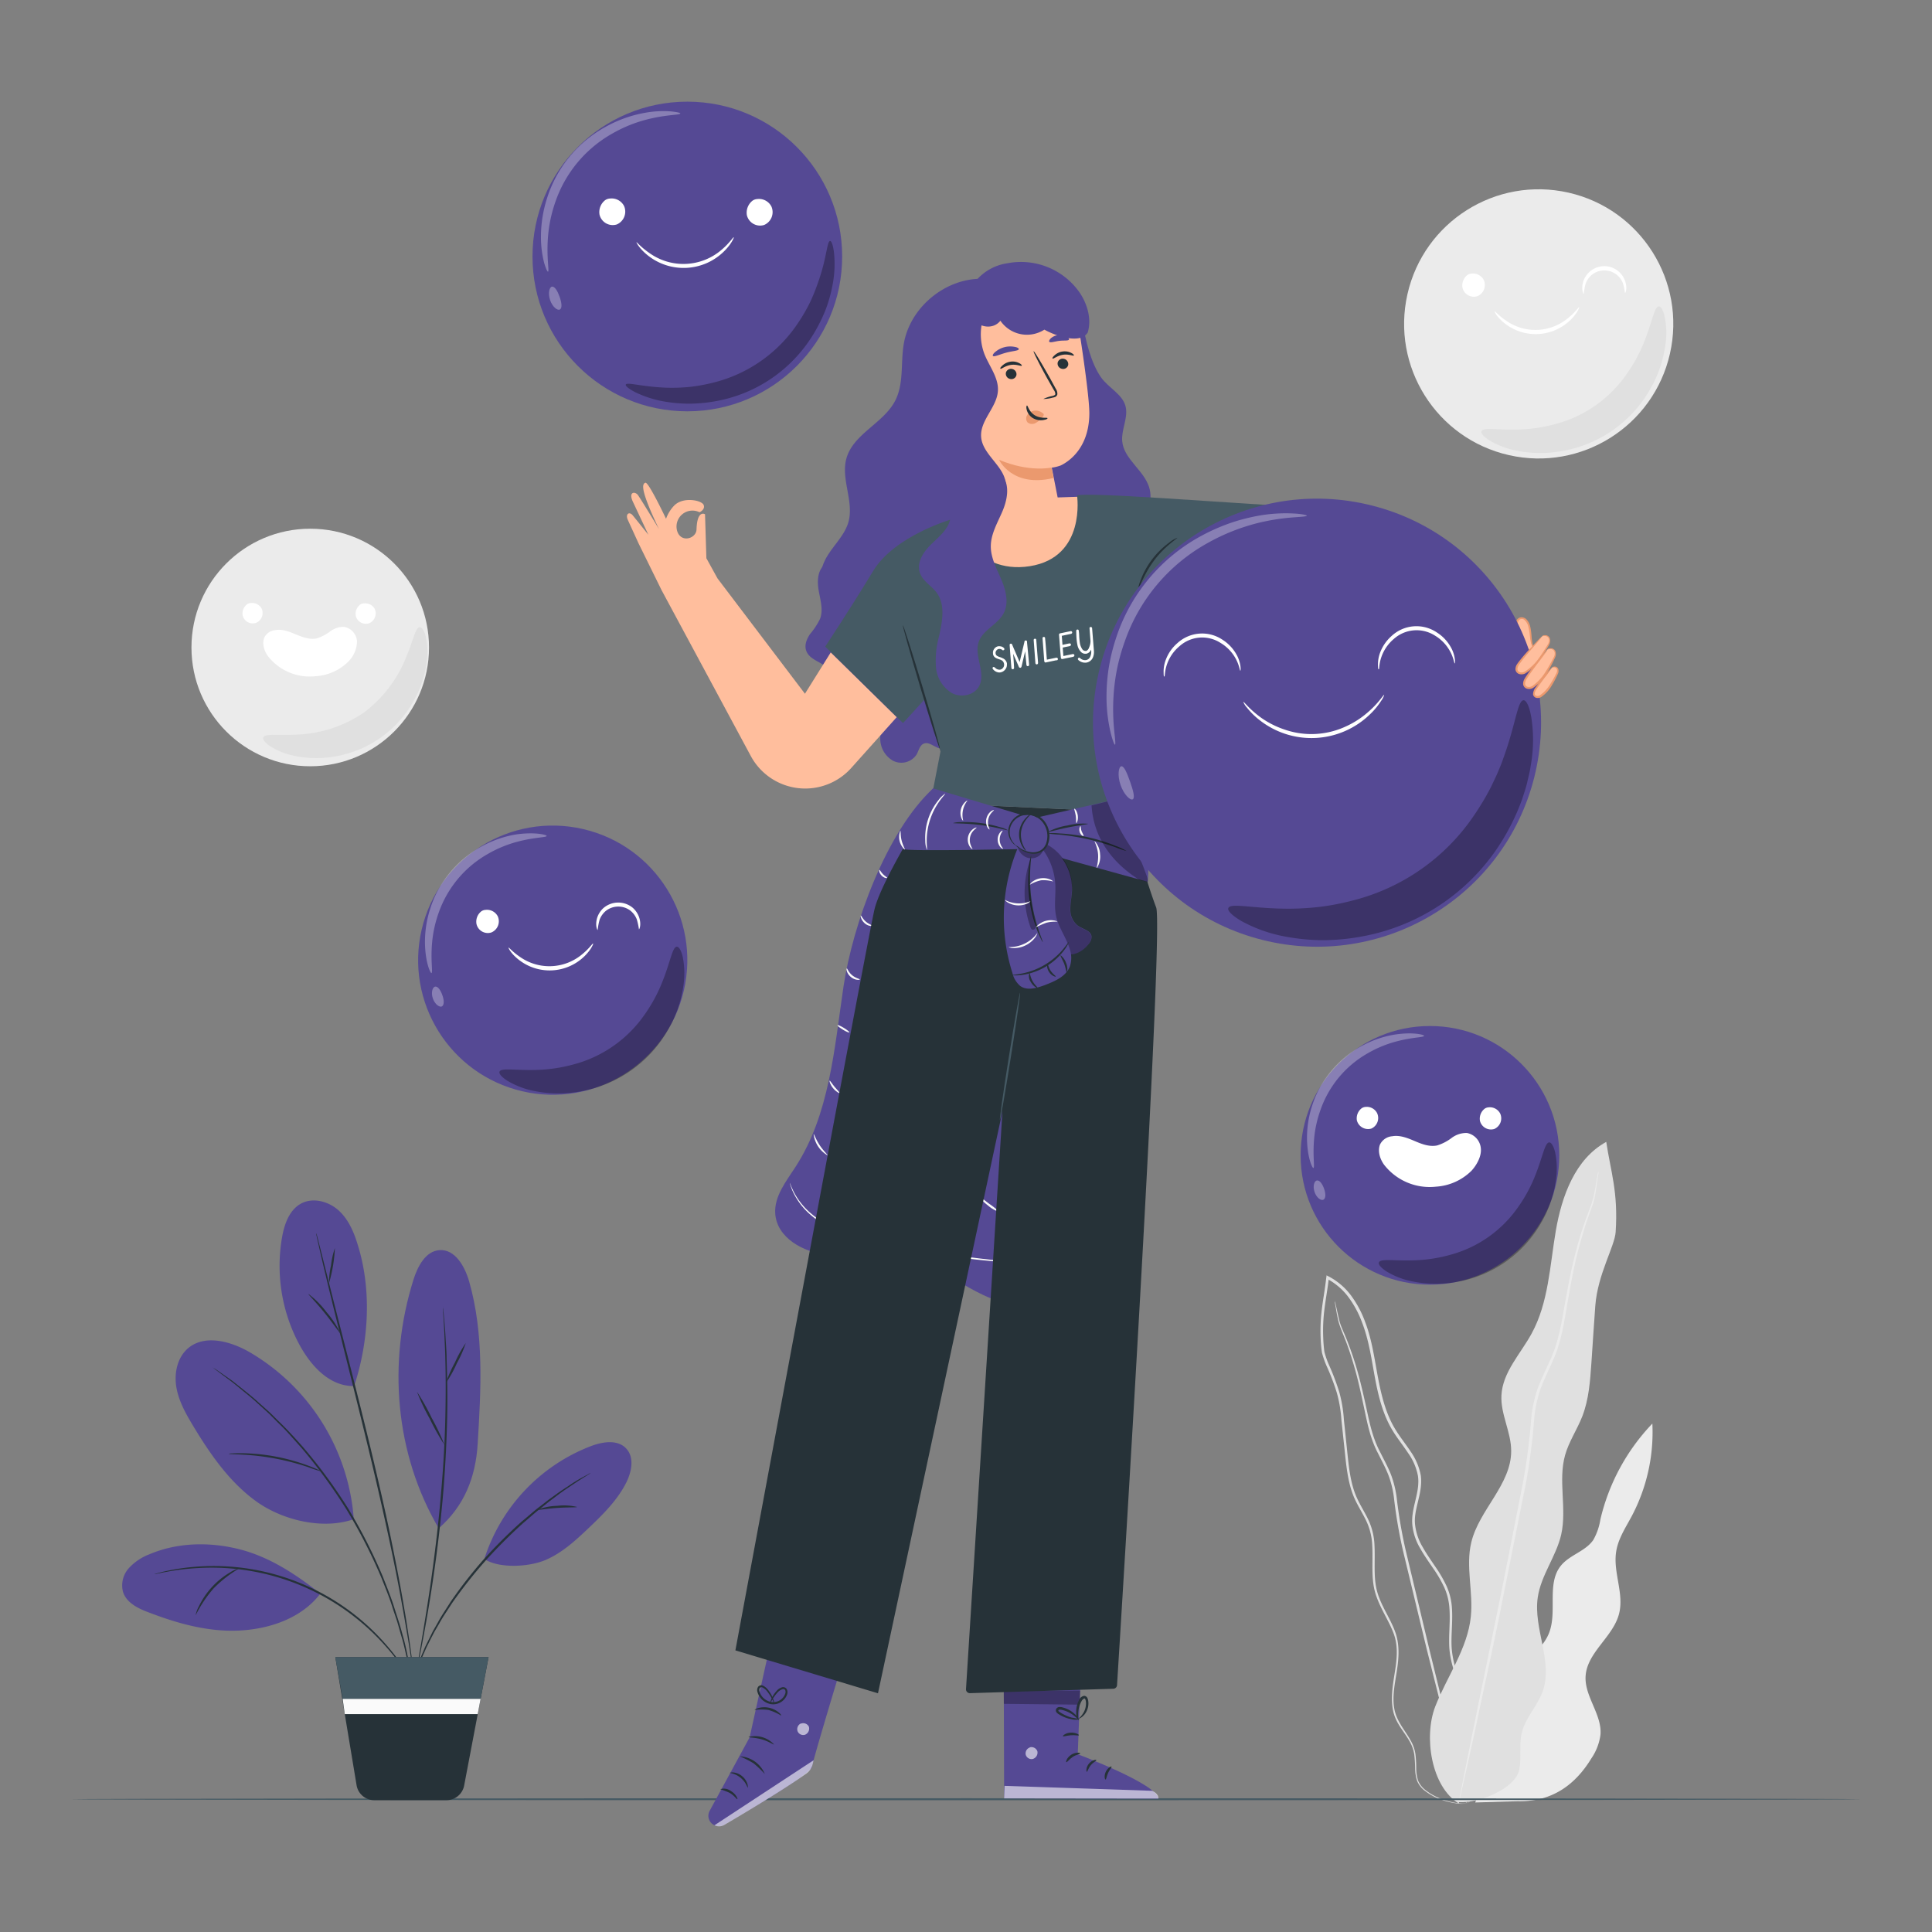 <svg xmlns="http://www.w3.org/2000/svg" viewBox="0 0 500 500"><rect x="0" y="0" width="500" height="500" fill="#808080" stroke="none"/><g id="freepik--background-complete--inject-21"><circle cx="80.29" cy="167.57" r="30.74" style="fill:#ebebeb"></circle><path d="M108.64,162.31c.52,0,1.1.78,1.53,2.37a18.41,18.41,0,0,1,.24,6.87,27.42,27.42,0,0,1-3.32,9.79,28.77,28.77,0,0,1-20.52,14.45,27.54,27.54,0,0,1-10.33-.17,18.33,18.33,0,0,1-6.39-2.55c-1.35-.93-1.91-1.75-1.71-2.23.45-1.06,3.72-.47,8.6-.72A33.09,33.09,0,0,0,94,184.53a33,33,0,0,0,11.07-14.36C107,165.66,107.49,162.38,108.64,162.31Z" style="fill:#e0e0e0"></path><path d="M81.7,175a13.13,13.13,0,0,0,8.47-3.8A7.6,7.6,0,0,0,92.39,166a4.06,4.06,0,0,0-3.33-3.77,5.82,5.82,0,0,0-3.61,1.17A11.29,11.29,0,0,1,82,165.21c-1.8.41-3.65-.31-5.35-1s-3.53-1.47-5.35-1.14a3.5,3.5,0,0,0-2.93,2s-.92,2,.93,4.68A13.73,13.73,0,0,0,81.7,175Z" style="fill:#fff"></path><path d="M67.73,157.53a2.79,2.79,0,0,0-2.8-1.46,1.77,1.77,0,0,0-1,.32h0a3,3,0,0,0-1.13,2.88,2.69,2.69,0,0,0,3.43,1.94A2.78,2.78,0,0,0,67.73,157.53Z" style="fill:#fff"></path><path d="M97,157.63a2.8,2.8,0,0,0-2.8-1.47,1.86,1.86,0,0,0-1,.32l0,0h0a3,3,0,0,0-1.13,2.89,2.69,2.69,0,0,0,3.43,1.94A2.78,2.78,0,0,0,97,157.63Z" style="fill:#fff"></path><circle cx="398.24" cy="83.84" r="34.83" transform="translate(228.23 453.59) rotate(-77.2)" style="fill:#ebebeb"></circle><path d="M429.3,79.29c.52,0,1.1.88,1.52,2.67a21.16,21.16,0,0,1,.12,7.7,31.26,31.26,0,0,1-3.8,10.92,32.54,32.54,0,0,1-22.95,16.16,31.13,31.13,0,0,1-11.57-.09,21.49,21.49,0,0,1-7.21-2.71c-1.54-1-2.2-1.86-2-2.34.45-1.07,4.12-.26,9.71-.45a39.55,39.55,0,0,0,9.52-1.44,32.4,32.4,0,0,0,18.4-13,39.91,39.91,0,0,0,4.56-8.47C427.66,83.08,428.14,79.35,429.3,79.29Z" style="fill:#e0e0e0"></path><path d="M408.69,79.52c.1,0-.43,1.48-2.15,3.19a12.93,12.93,0,0,1-17.27.86c-1.88-1.53-2.55-2.91-2.45-3s1,1.08,2.89,2.37a13.19,13.19,0,0,0,16.34-.82C407.79,80.69,408.54,79.42,408.69,79.52Z" style="fill:#fff"></path><path d="M384,72.47a3.14,3.14,0,0,0-3.16-1.66,2,2,0,0,0-1.08.36l0,0h0a3.41,3.41,0,0,0-1.27,3.27,3,3,0,0,0,3.88,2.2A3.14,3.14,0,0,0,384,72.47Z" style="fill:#fff"></path><path d="M420.55,75.83a15.75,15.75,0,0,0-.58-2.65A5.56,5.56,0,0,0,418.28,71a5.19,5.19,0,0,0-6.3.11,5.49,5.49,0,0,0-1.61,2.27,16.45,16.45,0,0,0-.5,2.67c-.1.06-.66-1.06-.21-2.89a5.71,5.71,0,0,1,11-.19C421.18,74.75,420.65,75.88,420.55,75.83Z" style="fill:#fff"></path><path d="M389.42,441c-.92-3.63,1.48-7.25,4.16-9.86s5.87-4.95,7.27-8.42c2.28-5.61-.7-12.92,3.16-17.59,2.27-2.75,6.31-3.65,8.33-6.59a15.44,15.44,0,0,0,1.83-5.27,53.56,53.56,0,0,1,13.46-24.85,46.48,46.48,0,0,1-5.36,24c-1.57,2.94-3.49,5.81-4,9.1-.87,5.35,2.09,10.87.74,16.12-1.53,6-8.31,10-8.66,16.17-.3,5.22,4.23,9.84,3.86,15.06a14.1,14.1,0,0,1-2.36,6.19c-4.08,6.7-10.05,11.3-19.05,11.09l-11,.33Z" style="fill:#ebebeb"></path><path d="M379.52,466.73a8.83,8.83,0,0,1-3-.08,18.7,18.7,0,0,1-3.58-.92,15.25,15.25,0,0,1-4.41-2.45,6.18,6.18,0,0,1-1.8-2.44,11,11,0,0,1-.5-3.29A33.79,33.79,0,0,0,366,454a9.86,9.86,0,0,0-1.33-3.56c-1.29-2.29-3.43-4.46-4.11-7.57s-.18-6.35.35-9.66,1.05-6.91-.2-10.36-3.56-6.58-4.75-10.48-.59-8.15-.82-12.32a16.41,16.41,0,0,0-1.41-6.13c-.88-1.95-2.1-3.8-3.06-5.86-1.93-4.17-2.25-8.88-2.76-13.49q-.37-3.49-.75-7.05a34.39,34.39,0,0,0-1.19-7.06,58.77,58.77,0,0,0-2.6-6.84,22.8,22.8,0,0,1-1.25-3.57,35.27,35.27,0,0,1-.34-3.8,44.36,44.36,0,0,1,.34-7.63c.31-2.54.79-5.06,1.07-7.61l.06-.44.06-.51.45.23a17.12,17.12,0,0,1,5.9,5,26.81,26.81,0,0,1,3.61,6.75c1.82,4.74,2.45,9.71,3.35,14.45s2.05,9.41,4.46,13.37c1.2,2,2.65,3.77,3.92,5.69a15.78,15.78,0,0,1,2.7,6.3c.62,4.67-2,8.75-1.46,12.88a14.39,14.39,0,0,0,2,5.74c1,1.77,2.16,3.41,3.27,5.06a32.81,32.81,0,0,1,2.93,5.1,16.25,16.25,0,0,1,1.32,5.53c.25,3.72-.3,7.25-.05,10.58a24.43,24.43,0,0,0,2.67,9.08c1.32,2.72,2.79,5.18,4,7.57a37,37,0,0,1,1.65,3.52,17.48,17.48,0,0,1,.95,3.49,22.23,22.23,0,0,1,.05,6.3,16,16,0,0,1-3.2,8,7.83,7.83,0,0,1-.9,1,4.55,4.55,0,0,1-.73.62c-.41.3-.63.43-.63.43a13.11,13.11,0,0,0,2.14-2.1,15.85,15.85,0,0,0,3-7.95,21.65,21.65,0,0,0-.1-6.2,17.12,17.12,0,0,0-1-3.41c-.46-1.14-1-2.3-1.66-3.48-1.24-2.37-2.72-4.82-4.07-7.55a24.81,24.81,0,0,1-2.77-9.24c-.27-3.41.27-6.94,0-10.58a15.78,15.78,0,0,0-1.3-5.34,32.16,32.16,0,0,0-2.9-5c-1.11-1.63-2.29-3.28-3.31-5.09a14.92,14.92,0,0,1-2.07-6c-.5-4.41,2.07-8.52,1.43-12.86a15,15,0,0,0-2.61-6c-1.25-1.89-2.71-3.69-3.94-5.71-2.48-4.07-3.67-8.82-4.56-13.59s-1.54-9.69-3.33-14.34a26.25,26.25,0,0,0-3.51-6.56,16.52,16.52,0,0,0-5.66-4.84l.51-.27c0,.14,0,.29,0,.44-.29,2.58-.77,5.1-1.08,7.62a44,44,0,0,0-.33,7.51,36.26,36.26,0,0,0,.31,3.68,22.9,22.9,0,0,0,1.22,3.45,62,62,0,0,1,2.62,6.91,35.21,35.21,0,0,1,1.2,7.18c.25,2.37.5,4.73.74,7.05.5,4.64.82,9.27,2.68,13.29.92,2,2.15,3.86,3.06,5.88a17.15,17.15,0,0,1,1.44,6.36c.21,4.25-.36,8.41.77,12.19s3.51,6.9,4.7,10.46.72,7.33.18,10.62-1.11,6.54-.41,9.48,2.7,5.12,4,7.48a10,10,0,0,1,1.35,3.69,30.53,30.53,0,0,1,.21,3.61,10.92,10.92,0,0,0,.46,3.21,6,6,0,0,0,1.69,2.33,15.08,15.08,0,0,0,4.31,2.46,18.79,18.79,0,0,0,3.52,1,14.94,14.94,0,0,0,2.25.23C379.25,466.72,379.52,466.73,379.52,466.73Z" style="fill:#e0e0e0"></path><path d="M345.41,336.63s0,.11.11.34.14.59.24,1c.21.87.46,2.18.87,3.82s1.41,3.49,2.25,5.78a80.91,80.91,0,0,1,2.58,7.83c.82,2.95,1.55,6.22,2.31,9.72s1.56,7.25,3.47,10.79c.89,1.8,1.9,3.61,2.7,5.6a26.37,26.37,0,0,1,1.55,6.34,126.56,126.56,0,0,0,2.3,13.35c2.16,9.05,4.22,17.67,6.09,25.52L375,447.52c1.42,5.88,2.57,10.67,3.38,14,.37,1.62.67,2.9.89,3.83.08.4.15.73.21,1a1.72,1.72,0,0,1,0,.34,1.17,1.17,0,0,1-.12-.33c-.08-.26-.17-.58-.28-1l-1-3.79c-.86-3.36-2.09-8.13-3.6-14s-3.28-13-5.25-20.78l-6.15-25.52a125.5,125.5,0,0,1-2.3-13.41,25.5,25.5,0,0,0-1.49-6.18c-.77-1.94-1.76-3.74-2.66-5.56-1.92-3.61-2.7-7.47-3.45-11s-1.43-6.77-2.22-9.71-1.63-5.56-2.47-7.82-1.75-4.15-2.15-5.84-.57-3-.74-3.87c-.07-.41-.13-.74-.17-1A1.3,1.3,0,0,1,345.41,336.63Z" style="fill:#e0e0e0"></path><path d="M377.57,466.76c-7.18-4.33-9.17-17.33-6.12-25.14s8.35-14.92,9.2-23.25c.66-6.41-1.4-13,.13-19.26,2.06-8.44,10.36-14.94,10.31-23.64,0-4.87-2.77-9.48-2.52-14.35.3-6,4.91-10.69,7.78-15.94,4.4-8,4.74-17.55,6.28-26.58s5-18.68,13.07-23.08c1.14,7.68,3.12,12.94,2.43,23.33-.25,3.73-4.62,10.85-5.26,19-.38,4.88-.65,9.78-1,14.67s-.65,9.6-2.38,14.05c-1.33,3.4-3.45,6.49-4.44,10-1.86,6.62.49,13.81-1,20.52-1.28,5.68-5.25,10.56-6.08,16.32-1.18,8.1,4,16.56,1.29,24.28-1.36,3.83-4.53,6.89-5.45,10.85-.71,3.07,0,6.32-.62,9.41-1,5-10.55,8.78-15.62,8.44" style="fill:#e0e0e0"></path><path d="M413.67,303.12a2.05,2.05,0,0,1,0,.44c0,.32-.09.73-.17,1.26-.17,1.1-.36,2.73-.75,4.83s-1.52,4.49-2.4,7.35-1.87,6.16-2.7,9.85-1.55,7.78-2.3,12.18-1.56,9.19-3.77,13.76c-1,2.29-2.17,4.59-3,7a31.88,31.88,0,0,0-1.56,7.77,156,156,0,0,1-2.21,16.77c-2.27,11.35-4.43,22.17-6.4,32s-3.94,18.63-5.51,26.07S380,455.82,379.05,460c-.45,2-.81,3.63-1.06,4.77-.12.51-.22.92-.3,1.24a2.17,2.17,0,0,1-.12.41,2.74,2.74,0,0,1,.05-.43c.06-.32.14-.73.23-1.25.22-1.14.53-2.75.93-4.79l3.55-17.61c1.53-7.45,3.35-16.29,5.36-26.1s4.1-20.65,6.35-32a160.11,160.11,0,0,0,2.21-16.71,32.2,32.2,0,0,1,1.62-7.93c.89-2.51,2.05-4.81,3.07-7.09,2.2-4.5,3-9.21,3.79-13.59s1.51-8.49,2.39-12.19,1.84-7,2.81-9.86,2.07-5.23,2.51-7.29.67-3.7.88-4.8l.24-1.24A2.12,2.12,0,0,1,413.67,303.12Z" style="fill:#ebebeb"></path></g><g id="freepik--Floor--inject-21"><path d="M481.76,465.64c0,.14-103.77.26-231.75.26s-231.77-.12-231.77-.26S122,465.38,250,465.38,481.76,465.49,481.76,465.64Z" style="fill:#455a64"></path></g><g id="freepik--Character--inject-21"><path d="M241.48,204.05c-12.13,11.21-20.82,35.28-23.19,51.32s-3.59,33-12.4,46.6c-2.44,3.77-5.55,7.63-5.26,12.1.4,6.27,7.33,10.11,13.59,10.64s12.62-1,18.79.13c11.35,2.11,20.22,13,31.76,12.86,8.6-.07,16.1-6.55,19.94-14.25s4.71-16.48,5.53-25c2.47-25.79,4.3-44.36,6.77-70.15" style="fill:#554994"></path><path d="M214.16,299a7.36,7.36,0,0,1-3.6-5.51c.15,0,.58,1.39,1.58,2.9S214.26,298.87,214.16,299Z" style="fill:#fafafa"></path><path d="M263.42,326.83a2.85,2.85,0,0,1-.67,0l-1.91-.11c-1.66-.12-4-.31-7-.62-5.91-.61-14.05-1.71-22.94-3.49a83.32,83.32,0,0,1-12.4-3.17,27,27,0,0,1-9-5.28,17.91,17.91,0,0,1-4.24-5.63,14.44,14.44,0,0,1-.69-1.79,2.68,2.68,0,0,1-.15-.65s.28.88,1,2.35a18.32,18.32,0,0,0,4.29,5.45,27.26,27.26,0,0,0,8.93,5.1A86.43,86.43,0,0,0,231,322.1c8.87,1.77,17,2.93,22.88,3.63l7,.79,1.9.2A2.8,2.8,0,0,1,263.42,326.83Z" style="fill:#fafafa"></path><path d="M258.61,313.64a8.07,8.07,0,0,1-2.94-1.68,14.47,14.47,0,0,1-2-1.83l-.07-.09,0-.07c.16-.38.29-.6.34-.58s0,.26-.05.67l0-.16,2.12,1.65A17.4,17.4,0,0,1,258.61,313.64Z" style="fill:#fafafa"></path><path d="M229.59,227.19c0,.14-.81.08-1.45-.6s-.69-1.46-.55-1.47.39.57.92,1.11S229.62,227.05,229.59,227.19Z" style="fill:#fafafa"></path><path d="M225.7,239.57c0,.14-1.09.16-2-.7s-1.06-1.94-.92-1.94.45.84,1.27,1.56S225.72,239.42,225.7,239.57Z" style="fill:#fafafa"></path><path d="M222.51,253.48c0,.07-.28.14-.74.08a3.24,3.24,0,0,1-1.6-.75,3.2,3.2,0,0,1-1-1.45c-.14-.44-.11-.73,0-.74s.42,1,1.39,1.79S222.52,253.33,222.51,253.48Z" style="fill:#fafafa"></path><path d="M219.8,267.18c-.08.12-.82-.19-1.66-.7s-1.46-1-1.39-1.15.82.19,1.66.7S219.87,267.06,219.8,267.18Z" style="fill:#fafafa"></path><path d="M217.28,282.86c-.08.12-.95-.33-1.7-1.26s-1-1.88-.87-1.92.58.74,1.28,1.59S217.36,282.74,217.28,282.86Z" style="fill:#fafafa"></path><path d="M199.68,424,194,449.64l-10.34,19a2.68,2.68,0,0,0,1.24,3.73h0a2.64,2.64,0,0,0,2.46-.11c4.82-2.78,22.47-13.1,22.78-15,.36-2.2,7.79-26.67,7.79-26.67Z" style="fill:#554994"></path><g style="opacity:0.6"><path d="M184.9,472.38l25.66-16.83-.26,1.08a4.08,4.08,0,0,1-1.56,2.33c-2.09,1.5-8,5.54-21.3,13.33a2.66,2.66,0,0,1-2.54.09Z" style="fill:#fff"></path></g><g style="opacity:0.6"><path d="M207.34,446a1.63,1.63,0,0,0-.94,2,1.57,1.57,0,0,0,1.94.95,1.72,1.72,0,0,0,1-2.08,1.63,1.63,0,0,0-2.12-.77" style="fill:#fff"></path></g><path d="M193.47,462.66a5.84,5.84,0,0,0-4.55-3.82c0-.07.36-.19,1-.12a4.15,4.15,0,0,1,2.19,1,4.22,4.22,0,0,1,1.33,2C193.59,462.27,193.54,462.66,193.47,462.66Z" style="fill:#263238"></path><path d="M190.81,465.63c-.14.08-.76-.95-2-1.65a21.82,21.82,0,0,0-2.41-.93,3,3,0,0,1,2.7.43C190.51,464.29,191,465.6,190.81,465.63Z" style="fill:#263238"></path><path d="M197.93,459.11a27,27,0,0,0-2.9-2.76,26.86,26.86,0,0,0-3.57-1.81,7.37,7.37,0,0,1,6.47,4.57Z" style="fill:#263238"></path><path d="M200.31,451.45c-.11.14-1.37-.8-3.19-1.31s-3.38-.44-3.4-.61a6.69,6.69,0,0,1,6.59,1.92Z" style="fill:#263238"></path><path d="M202.17,444a13.52,13.52,0,0,0-3.29-1.46,13,13,0,0,0-3.59,0c0-.06.33-.32,1-.51a5.88,5.88,0,0,1,5.16,1.08C202,443.54,202.22,443.91,202.17,444Z" style="fill:#263238"></path><path d="M199.28,441.09a2.09,2.09,0,0,1,.2-1,6.93,6.93,0,0,1,1.39-2.34,3,3,0,0,1,1.62-1.11,1.1,1.1,0,0,1,1.13.53,1.76,1.76,0,0,1,.12,1.25,3.82,3.82,0,0,1-4.08,2.63,4.41,4.41,0,0,1-3.66-3.28,1.56,1.56,0,0,1,.23-1.26,1.07,1.07,0,0,1,1.21-.28,3.78,3.78,0,0,1,1.47,1.29,7.68,7.68,0,0,1,1.26,2.41,2.27,2.27,0,0,1,.17,1,11.78,11.78,0,0,0-1.75-3.14,3.6,3.6,0,0,0-1.3-1.09.56.56,0,0,0-.66.15,1.05,1.05,0,0,0-.11.84,3.94,3.94,0,0,0,3.21,2.8,3.29,3.29,0,0,0,3.49-2.18,1.27,1.27,0,0,0,0-.87.58.58,0,0,0-.62-.3,2.81,2.81,0,0,0-1.4.91A10,10,0,0,0,199.28,441.09Z" style="fill:#263238"></path><path d="M279.7,433.43,278.92,454s20.63,7.7,20.85,11.51l-39.9-.08-.1-32.07Z" style="fill:#554994"></path><g style="opacity:0.6"><path d="M266.58,452.23a1.63,1.63,0,0,0-1.13,1.86,1.56,1.56,0,0,0,1.83,1.13,1.71,1.71,0,0,0,1.19-2,1.63,1.63,0,0,0-2-1" style="fill:#fff"></path></g><g style="opacity:0.6"><path d="M259.87,465.41l.11-3.23,38.22,1.28s1.77.78,1.57,2Z" style="fill:#fff"></path></g><path d="M279.56,453.78c0,.2-1,.28-1.94.91s-1.47,1.44-1.65,1.36.11-1.2,1.29-1.94S279.61,453.6,279.56,453.78Z" style="fill:#263238"></path><path d="M283.75,455.52c0,.19-.8.52-1.47,1.34s-.85,1.7-1,1.69-.31-1.11.53-2.12S283.74,455.34,283.75,455.52Z" style="fill:#263238"></path><path d="M286.11,460.54c-.17,0-.44-.94.06-2s1.41-1.49,1.5-1.33-.49.73-.89,1.61S286.31,460.52,286.11,460.54Z" style="fill:#263238"></path><path d="M279.22,449.08c-.08.18-1-.09-2.08,0s-2,.42-2.06.25.73-.86,2-.93S279.32,448.93,279.22,449.08Z" style="fill:#263238"></path><g style="opacity:0.3"><polygon points="279.54 437.5 279.4 441.16 259.79 440.95 259.77 437.65 279.54 437.5"></polygon></g><path d="M279.3,444.93a3.73,3.73,0,0,1-2,0,8.57,8.57,0,0,1-2.09-.64,9.78,9.78,0,0,1-1.14-.61,2.41,2.41,0,0,1-.6-.47.85.85,0,0,1-.09-1,1,1,0,0,1,.85-.44,2.72,2.72,0,0,1,.75.1,7.22,7.22,0,0,1,1.24.43,7.07,7.07,0,0,1,1.84,1.21c.93.86,1.24,1.59,1.18,1.63s-.54-.55-1.48-1.26a8.18,8.18,0,0,0-1.78-1,7.73,7.73,0,0,0-1.15-.35c-.42-.11-.78-.12-.89.07s-.05.1,0,.22a2,2,0,0,0,.45.35,9.36,9.36,0,0,0,1.05.6,11,11,0,0,0,1.93.75A12.75,12.75,0,0,1,279.3,444.93Z" style="fill:#263238"></path><path d="M279.05,445.21a3.16,3.16,0,0,1-.53-1.93,6.61,6.61,0,0,1,.28-2.19,6.94,6.94,0,0,1,.51-1.21,1.66,1.66,0,0,1,1.28-1,1,1,0,0,1,.83.56,2.92,2.92,0,0,1,.21.73,4.69,4.69,0,0,1,0,1.35,4.64,4.64,0,0,1-.86,2.06c-.78,1-1.6,1.26-1.61,1.2s.61-.47,1.21-1.47a4.54,4.54,0,0,0,.64-1.87,4.14,4.14,0,0,0,0-1.16c-.06-.42-.22-.76-.38-.72s-.53.31-.7.65a6.45,6.45,0,0,0-.49,1.08,6.94,6.94,0,0,0-.4,2C279,444.45,279.15,445.18,279.05,445.21Z" style="fill:#263238"></path><path d="M240.76,207.78s-12.62,19.93-14.44,27.56-36,191.78-36,191.78l36.9,11.1a0,0,0,0,0,0,0l32.22-150.66L250,437.11a1,1,0,0,0,1,1.08l37.09-1.14a1,1,0,0,0,1-.95c.91-14.53,12.19-196,10.12-201.27-2.16-5.52-7.82-24.68-7.82-24.68Z" style="fill:#263238"></path><path d="M213.54,146.06c-2,1.47-2.09,4.37-1.66,6.8s1.21,5,.36,7.27a18.39,18.39,0,0,1-2.57,3.92c-.89,1.29-1.57,2.93-1,4.41,1,2.75,5.31,3,6.4,5.71.62,1.55-.09,3.3-.94,4.73s-1.9,2.86-2,4.53A4.49,4.49,0,0,0,217,188c1.8-.27,3.21-1.62,4.74-2.6s3.68-1.58,5.07-.4c1.63,1.39,1,4,1,6.11a6.56,6.56,0,0,0,3.29,5.76,4.72,4.72,0,0,0,6.11-1.6c.56-1,.8-2.39,1.87-2.82,1.34-.55,2.64.86,4.05,1.21a3.7,3.7,0,0,0,3.95-2.1,7.5,7.5,0,0,0,.41-4.73c-1.14-6.27-5.79-11.21-8.88-16.78a35.61,35.61,0,0,1-4.37-14.61c-.24-3.16,0-6.34-.33-9.49a16.76,16.76,0,0,0-3-8.87c-1.93-2.5-5.19-4.16-8.28-3.49" style="fill:#554994"></path><path d="M254.43,72.15c-9.63-.27-18.87,7.28-20.52,16.77-.86,4.93.06,10.28-2.21,14.73-3,5.89-10.88,8.61-12.65,15-1.48,5.33,2,11.11.53,16.44-1.09,3.85-4.54,6.57-6.22,10.2a11.58,11.58,0,0,0,.77,11.08,10.55,10.55,0,0,0,10,4.57c2.43-.35,4.63-1.59,7-2.35,5-1.66,10.52-1.05,15.78-.32s10.66,1.58,15.82.37,10.12-5,10.89-10.3c.5-3.41-.78-6.79-1.83-10.07C264.87,116.59,268,93,263.16,70.74" style="fill:#554994"></path><path d="M280.07,82.72c.85,5.72,2.4,11.38,4.86,14.92,2,2.85,5.86,4.49,6.45,7.91.49,2.89-1.23,5.76-.95,8.67.44,4.59,5.5,7.39,6.93,11.77,1.2,3.65-.45,7.78-3.23,10.42s-6.5,4.05-10.21,5.05c-5.29,1.42-11.7,1.86-15.5-2.1-2.6-2.7-3.19-6.72-3.51-10.46-.89-10-.85-20.07-.82-30.11" style="fill:#554994"></path><path d="M245.49,92.35A17.23,17.23,0,0,1,261,73.06c9.18-.87,17.34,6,18.71,15.08,1.21,8,2.25,16.06,2.21,19-.11,8.84-5.28,12.28-7.38,13.31a10.89,10.89,0,0,1-2.33.58h0a.06.06,0,0,0,0,.07l2,10.14c.89,6.65-2.82,12.58-9.46,13.55s-11.86-4.14-12.88-10.79Z" style="fill:#ffbe9d"></path><path d="M277.91,92c-.14.21-1.31-.42-2.8-.19s-2.49,1.13-2.67,1,0-.42.46-.84a3.8,3.8,0,0,1,2.1-1,3.67,3.67,0,0,1,2.27.38C277.78,91.61,278,91.91,277.91,92Z" style="fill:#263238"></path><path d="M264.43,94.64c-.14.21-1.31-.42-2.81-.2s-2.48,1.13-2.67,1,0-.42.47-.84a3.86,3.86,0,0,1,2.1-1,3.66,3.66,0,0,1,2.27.39C264.3,94.24,264.51,94.55,264.43,94.64Z" style="fill:#263238"></path><path d="M270,103.26a10,10,0,0,1,2.36-.79c.38-.09.73-.22.76-.49a2,2,0,0,0-.42-1.1l-1.56-2.74c-2.17-3.91-3.8-7.15-3.64-7.24s2,3,4.22,6.93l1.51,2.77a2.28,2.28,0,0,1,.41,1.47,1,1,0,0,1-.54.65,2.73,2.73,0,0,1-.64.18A9.53,9.53,0,0,1,270,103.26Z" style="fill:#263238"></path><path d="M272.12,121s-5.7,1.32-13.56-2c0,0,3.39,7.3,14.09,4.7Z" style="fill:#eb996e"></path><path d="M269.92,107a2.72,2.72,0,0,0-2.56-.65,2.5,2.5,0,0,0-1.57,1.16,1.57,1.57,0,0,0,.14,1.8,1.83,1.83,0,0,0,2,.21,5.78,5.78,0,0,0,1.74-1.42,1.59,1.59,0,0,0,.36-.5A.49.49,0,0,0,270,107" style="fill:#eb996e"></path><path d="M265.78,104.94c.24,0,.48,1.57,2,2.52s3.25.52,3.3.75-.34.37-1.07.5a4.13,4.13,0,0,1-2.74-.53A3.59,3.59,0,0,1,265.7,106C265.54,105.38,265.66,105,265.78,104.94Z" style="fill:#263238"></path><path d="M263.66,90.37c-.09.43-1.61.45-3.33.92s-3.08,1.15-3.36.82c-.13-.16.06-.58.57-1a6,6,0,0,1,5.1-1.33C263.33,89.89,263.7,90.17,263.66,90.37Z" style="fill:#554994"></path><path d="M276.65,87.88c-.21.38-1.3.18-2.54.34s-2.25.56-2.55.24c-.13-.15,0-.52.4-.91a3.57,3.57,0,0,1,2-.85,3.49,3.49,0,0,1,2.12.39C276.55,87.37,276.74,87.7,276.65,87.88Z" style="fill:#554994"></path><path d="M273.72,93.86a1.39,1.39,0,0,0,1.12,1.59,1.34,1.34,0,0,0,1.61-1,1.41,1.41,0,0,0-1.13-1.59A1.34,1.34,0,0,0,273.72,93.86Z" style="fill:#263238"></path><path d="M260.32,96.5a1.39,1.39,0,0,0,1.13,1.58,1.33,1.33,0,0,0,1.6-1,1.39,1.39,0,0,0-1.12-1.59A1.34,1.34,0,0,0,260.32,96.5Z" style="fill:#263238"></path><path d="M246.46,134.31l27.16-5.57,5.91-.2-.42,18s-14.94,4.64-15.49,4.93-10.33,0-10.33,0Z" style="fill:#ffbe9d"></path><path d="M257.17,77.29a14.44,14.44,0,0,0-2.41,14.32c1.26,3.19,3.71,6.13,3.5,9.55-.26,4.24-4.59,7.56-4.35,11.81.26,4.78,6.38,7.8,6.39,12.58s-2.95,6.72-8.64,7.76c-3.65.66-5.67-3.85-7.48-7.09s-2.4-7-2.77-10.68a110,110,0,0,1-.29-18.42c.35-5,1.08-10,3.65-14.29a18.52,18.52,0,0,1,12.17-8.47" style="fill:#554994"></path><path d="M281.42,86.16c-1.83,2.79-7.63,1.07-11.14-.85A8.33,8.33,0,0,1,258.9,83c-2,2.55-6.08,1.71-7.56-1.17s-.65-6.84,1.39-9.36a13.08,13.08,0,0,1,8-4.34,18.48,18.48,0,0,1,18.78,7.74c1.92,2.91,3.08,6.84,1.94,10.33" style="fill:#554994"></path><path d="M171.23,152.76l-5.95-12.09-2.79-6.1c-.7-1.53.33-2.24,1.19-1.28.33.37,4.13,5.12,4.13,5.12l-4-8.52c-1.26-2.69.55-2.73,1.25-1.81s5.49,8.85,5.49,8.85c-5.07-10.56-4.32-11.71-3.52-12s5.34,9.33,5.34,9.33a9.63,9.63,0,0,1,2.13-3.44c2.33-2.35,7.15-1.35,7.61-.13s-1.08,1.88-1.08,1.88a4.12,4.12,0,0,0-5.77,4.89c1,3.14,4.94,1.93,5-.45.16-5.22,2.2-3.92,2.2-3.92l.35,11.38,2.88,5.22,22.63,29.85L215,168.84l17.07,16.76-11.63,13a16,16,0,0,1-26.1-2.88Z" style="fill:#ffbe9d"></path><path d="M337.74,131.29c-21.54-1.24-56.27-4-59-3.07,0,0,2.42,16-12.23,18.31s-20-12.22-20-12.22-15,4.27-20.56,13.49-12.39,19.54-12.39,19.54l20.14,19.8,5.63-6.18,4.07,13.52-2.59,13.3,50.68,2.37,3.5-58.25,42.8-3.52Z" style="fill:#455a64"></path><path d="M233.66,161.78c.15,0,2.42,7.08,5.06,15.91s4.66,16,4.51,16.07-2.42-7.07-5.06-15.91S233.51,161.83,233.66,161.78Z" style="fill:#263238"></path><path d="M304.69,139.17c.11.15-3.27,2.15-6.1,6s-3.88,7.57-4.06,7.5a8.08,8.08,0,0,1,.64-2.46,21.19,21.19,0,0,1,2.95-5.39,21.76,21.76,0,0,1,4.37-4.33A7.67,7.67,0,0,1,304.69,139.17Z" style="fill:#263238"></path><path d="M256.94,173.13a.33.33,0,0,1-.05-.15.17.17,0,0,1,0-.14.25.25,0,0,1,.21-.22.42.42,0,0,1,.34.12.87.87,0,0,0,.11.09,1.56,1.56,0,0,0,1.27.48,1.25,1.25,0,0,0,.83-.57,1.28,1.28,0,0,0,.18-1,1.32,1.32,0,0,0-.4-.71,2.11,2.11,0,0,0-.77-.38c-.37-.13-.59-.2-.66-.24a1.93,1.93,0,0,1-.43-.23,1.37,1.37,0,0,1-.58-.91l0-.16a1.62,1.62,0,0,1,.3-1.17,1.65,1.65,0,0,1,1-.68,1.68,1.68,0,0,1,.55,0,1.54,1.54,0,0,1,1,.47.56.56,0,0,1,.09.17.3.3,0,0,1,0,.16.32.32,0,0,1-.23.21.25.25,0,0,1-.23,0,1.24,1.24,0,0,0-1-.32,1,1,0,0,0-.62.42,1,1,0,0,0-.17.84.78.78,0,0,0,.27.46,2.42,2.42,0,0,0,.71.35,5.22,5.22,0,0,1,.84.33,1.84,1.84,0,0,1,1.09,1.3,1.58,1.58,0,0,1,0,.38,1.89,1.89,0,0,1-.45,1.25A2,2,0,0,1,259,174a1.81,1.81,0,0,1-.92-.05A2.29,2.29,0,0,1,256.94,173.13Z" style="fill:#fff"></path><path d="M266.32,172s0,0,0,0a.32.32,0,0,1-.26.39.27.27,0,0,1-.18,0,.39.39,0,0,1-.24-.32c0-.05-.12-1.22-.33-3.5-.37,1.53-.66,2.74-.86,3.62-.05.19-.07.3-.08.32a.39.39,0,0,1-.28.31H264a.39.39,0,0,1-.32-.24l-1.48-3.38c.11,1.3.19,2.51.24,3.6v0c0,.22-.07.35-.27.39a.28.28,0,0,1-.18,0,.39.39,0,0,1-.24-.32s-.13-1.57-.36-4.63c-.06-.79-.09-1.21-.09-1.27a.24.24,0,0,1,0-.15.31.31,0,0,1,.26-.23h.1a.25.25,0,0,1,.24.14l1.12,2.61.86,2,1.25-5.26a.22.22,0,0,1,0-.1.36.36,0,0,1,.26-.22.29.29,0,0,1,.16,0,.35.35,0,0,1,.25.25c0,.08,0,.18,0,.28Q266.3,171.37,266.32,172Z" style="fill:#fff"></path><path d="M268.65,171.52c0,.23-.09.37-.27.41a.31.31,0,0,1-.19,0,.4.4,0,0,1-.23-.32l-.44-5.9a.62.62,0,0,1,0-.13.32.32,0,0,1,.26-.27.33.33,0,0,1,.17,0,.3.3,0,0,1,.23.23Q268.64,171.32,268.65,171.52Z" style="fill:#fff"></path><path d="M273.48,170.85l-2.81.59a.32.32,0,0,1-.19,0,.5.5,0,0,1-.23-.31h0q0-.16-.44-5.9s0-.08,0-.12a.32.32,0,0,1,.26-.27h.16a.34.34,0,0,1,.24.26c0,.26.08.8.14,1.62.2,2.51.3,3.84.32,4l2.38-.5a.41.41,0,0,1,.19,0,.34.34,0,0,1,.28.27.37.37,0,0,1-.29.42Z" style="fill:#fff"></path><path d="M274.35,163.91l2.67-.56a.45.45,0,0,1,.16,0,.31.31,0,0,1,.3.27.29.29,0,0,1,0,.13.4.4,0,0,1-.29.29l-2.4.51.18,2.34,1.73-.37h.19a.32.32,0,0,1,.27.27.2.2,0,0,1,0,.11.38.38,0,0,1-.29.3l-1.84.39.17,2.19,2.38-.5a.37.37,0,0,1,.18,0,.32.32,0,0,1,.29.27v.11a.39.39,0,0,1-.29.31l-2.78.58a.34.34,0,0,1-.2,0,.4.4,0,0,1-.23-.32s-.17-2-.47-5.9a.48.48,0,0,1,0-.12A.33.33,0,0,1,274.35,163.91Z" style="fill:#fff"></path><path d="M282.23,162.27a.3.3,0,0,1,.16,0,.36.36,0,0,1,.24.25q.45,5.58.48,6a3.74,3.74,0,0,1-.28,1.66,2.22,2.22,0,0,1-1.67,1.3,2.56,2.56,0,0,1-2.12-.7.46.46,0,0,1-.07-.16.37.37,0,0,1,0-.18.33.33,0,0,1,.25-.22.34.34,0,0,1,.29.08,1.83,1.83,0,0,0,1.61.52,1.46,1.46,0,0,0,1-.8,3.2,3.2,0,0,0,.25-1.9,1.92,1.92,0,0,1-.32.53,1.76,1.76,0,0,1-.94.54l-.19,0a1.54,1.54,0,0,1-1.23-.54,3.59,3.59,0,0,1-.86-1.77c-.07-.34-.13-.69-.17-1.06-.07-.58-.11-1.41-.13-2.5a.34.34,0,0,1,0-.1.31.31,0,0,1,.25-.29.33.33,0,0,1,.17,0,.29.29,0,0,1,.22.23,10.86,10.86,0,0,1,.12,1.31,18.07,18.07,0,0,0,.19,2,4,4,0,0,0,.57,1.47,1,1,0,0,0,1,.51l.11,0a1.51,1.51,0,0,0,.69-.85,4.3,4.3,0,0,0,.37-1.69l-.25-3.28a.76.76,0,0,1,0-.15A.32.32,0,0,1,282.23,162.27Z" style="fill:#fff"></path><path d="M259.48,123.15c1.91,2.59,1.2,6.25-.06,9.2s-3,5.85-3,9.06c0,3,1.54,5.8,2.73,8.59s2,6.09.57,8.76c-1.56,2.9-5.35,4.25-6.43,7.36-1.28,3.7,2,8.1.06,11.52-1.3,2.35-4.7,3-7.07,1.68a8.66,8.66,0,0,1-4.05-6.62,23.43,23.43,0,0,1,.79-8c.84-3.79,1.69-8.12-.58-11.27-1.34-1.85-3.64-3-4.38-5.2-.88-2.56.83-5.28,2.75-7.19s4.24-3.67,5-6.26a11.28,11.28,0,0,0-.31-6.11,19.69,19.69,0,0,1-1-6.1c.14-2.06,1.29-4.22,3.26-4.84,2.78-.88,5.42,1.51,7.36,3.68" style="fill:#554994"></path><path d="M233.65,219.7c0,.73,32.42,0,32.42,0l1.26-7.91-25.85-7.76S234,213.15,233.65,219.7Z" style="fill:#554994"></path><path d="M267.33,211.81l24.35-5.6s6.62,11.32,5.33,22l-30.94-8.54Z" style="fill:#554994"></path><path d="M270.43,218.24a13.49,13.49,0,0,1,7,12.3c-.08,1.58-.45,3.15-.42,4.73a5.22,5.22,0,0,0,1.81,4.2c1.32,1,3.51,1.3,3.67,2.92a2.79,2.79,0,0,1-.75,1.91c-1.41,1.81-3.75,3.21-6,2.58-2.46-.69-3.64-3.45-4.3-5.93-2-7.63-2.23-15.61-2.43-23.5" style="fill:#554994"></path><g style="opacity:0.3"><path d="M271,218.58a12.49,12.49,0,0,1,6.39,12c-.08,1.58-.45,3.15-.42,4.73a5.22,5.22,0,0,0,1.81,4.2c1.32,1,3.51,1.3,3.67,2.92a2.79,2.79,0,0,1-.75,1.91c-1.41,1.81-3.75,3.21-6,2.58-2.46-.69-3.64-3.45-4.3-5.93-2-7.63-1.27-13.12-1.47-21"></path></g><path d="M264,218.07a47,47,0,0,0-2,33.69,6.3,6.3,0,0,0,2.05,3.42c1.79,1.27,4.25.54,6.3-.22,2.63-1,5.55-2.24,6.54-4.87a7,7,0,0,0-.05-4.51c-.88-2.92-2.85-5.46-3.51-8.43-.59-2.69-.07-5.48-.21-8.22a17.12,17.12,0,0,0-6.45-12.44" style="fill:#554994"></path><g style="opacity:0.3"><path d="M263.33,219a4,4,0,0,0,2,2.74,3.45,3.45,0,0,0,3.37-.11,3,3,0,0,0,1.37-3,5.1,5.1,0,0,1-3.48,1.37,5,5,0,0,1-3.47-1.4"></path></g><path d="M271.36,214.85c-.77-2.17-3.55-4.27-5.83-3.95l.05,0a3.93,3.93,0,0,0-3.34,1.92,5.63,5.63,0,0,0,6.59,7.72A4.64,4.64,0,0,0,271.36,214.85Z" style="fill:#554994"></path><path d="M262.72,218.7a4.83,4.83,0,0,1,1.08.65,6.72,6.72,0,0,0,3.1,1.2,4.15,4.15,0,0,0,2.21-.37,3.39,3.39,0,0,0,1.62-1.9,5.78,5.78,0,0,0-1-5.61,5.06,5.06,0,0,0-5.39-1.53,4.58,4.58,0,0,0-3,3.52,4.51,4.51,0,0,0,.72,3.17,10.94,10.94,0,0,0,.81.95s-.11,0-.29-.16a3.77,3.77,0,0,1-.68-.67,4.56,4.56,0,0,1-.93-3.34,5,5,0,0,1,3.23-3.92,5.48,5.48,0,0,1,5.94,1.64,6.19,6.19,0,0,1,1.07,6.13,3.76,3.76,0,0,1-1.87,2.11,4.51,4.51,0,0,1-2.43.34,6.29,6.29,0,0,1-3.18-1.4A6,6,0,0,1,262.72,218.7Z" style="fill:#263238"></path><path d="M266.7,210.8c.05.07-.44.42-1,1.15a6.79,6.79,0,0,0-1.44,3.29,6.67,6.67,0,0,0,.55,3.55c.38.86.77,1.33.71,1.38s-.54-.34-1-1.21a6.12,6.12,0,0,1-.74-3.78,6.23,6.23,0,0,1,1.69-3.47C266.09,211,266.67,210.75,266.7,210.8Z" style="fill:#263238"></path><path d="M276.63,243.79s-.07.25-.28.65a10.82,10.82,0,0,1-1.05,1.6,16.4,16.4,0,0,1-4.74,4.17,16.72,16.72,0,0,1-6,2.1,12.37,12.37,0,0,1-1.92.12c-.45,0-.7,0-.7-.07s1-.11,2.55-.42A18.53,18.53,0,0,0,275,245.81C276,244.6,276.55,243.75,276.63,243.79Z" style="fill:#263238"></path><path d="M268.5,255.64c-.05.13-1.11-.34-1.75-1.54a2.59,2.59,0,0,1-.34-2.31c.15,0,.21,1,.79,2.06S268.58,255.51,268.5,255.64Z" style="fill:#263238"></path><path d="M273.23,252.73c0,.13-1.08-.15-1.75-1.2s-.53-2.12-.39-2.09.23.91.82,1.8S273.29,252.59,273.23,252.73Z" style="fill:#263238"></path><path d="M276,251.65a16.06,16.06,0,0,0-.59-2.25c-.51-1.17-1.08-2.1-.94-2.19a4.18,4.18,0,0,1,1.42,2,3.9,3.9,0,0,1,.34,1.74C276.18,251.4,276.05,251.67,276,251.65Z" style="fill:#263238"></path><path d="M269.86,243.81a3.44,3.44,0,0,1-.45-.79,21.74,21.74,0,0,1-1-2.26,35.49,35.49,0,0,1-2.14-16c.11-1,.23-1.87.35-2.44a2.6,2.6,0,0,1,.23-.87c.08,0-.1,1.28-.21,3.34a43.49,43.49,0,0,0,.3,8,42.79,42.79,0,0,0,1.82,7.81C269.43,242.59,269.94,243.77,269.86,243.81Z" style="fill:#263238"></path><g style="opacity:0.3"><path d="M266.65,222.29a26.76,26.76,0,0,0,0,17.58c.1.29.23.62.52.72a.7.7,0,0,0,.84-.53,2.11,2.11,0,0,0-.07-1.11c-1.23-5.15-2.15-11.31-1.22-16.53"></path></g><path d="M246.66,213a7.43,7.43,0,0,1,2.1-.24,31.93,31.93,0,0,1,5.07.25,30.19,30.19,0,0,1,5,1.07,7.2,7.2,0,0,1,2,.77c0,.15-3.11-.82-7-1.32S246.67,213.14,246.66,213Z" style="fill:#263238"></path><path d="M281.58,213.19c0,.15-2.34.38-5.17.95s-5.09,1.26-5.14,1.12a16.05,16.05,0,0,1,5-1.63A16.66,16.66,0,0,1,281.58,213.19Z" style="fill:#263238"></path><path d="M291.57,220.25a24.72,24.72,0,0,1-2.94-1,62.91,62.91,0,0,0-7.17-2.08,62,62,0,0,0-7.38-1.17,26.42,26.42,0,0,1-3.09-.32,14.14,14.14,0,0,1,3.12,0,45,45,0,0,1,7.46,1,44.25,44.25,0,0,1,7.19,2.25A14.52,14.52,0,0,1,291.57,220.25Z" style="fill:#263238"></path><g style="opacity:0.3"><path d="M282.49,208.44c.54,8.44,5.29,14.81,12.45,19.32l2.07.5c.16-.32-.11-1.19-.23-1.53a86.16,86.16,0,0,0-5.43-12.28c-1-1.77-1.41-6.12-2.88-7.5l-6,1.49"></path></g><path d="M264,256.88c.14,0-.92,7.43-2.37,16.56s-2.73,16.5-2.87,16.48.91-7.44,2.36-16.57S263.89,256.85,264,256.88Z" style="fill:#455a64"></path><path d="M249.22,212.36c-.05,0-.27-.23-.45-.74a3.88,3.88,0,0,1-.11-2.08,4,4,0,0,1,1-1.86c.38-.39.69-.53.72-.48a5.94,5.94,0,0,0-1.11,5.16Z" style="fill:#fafafa"></path><path d="M251.67,219.77s-.38-.17-.72-.71a3.42,3.42,0,0,1,.86-4.49c.51-.38.91-.45.93-.39s-.29.26-.69.67a3.59,3.59,0,0,0-.77,4C251.5,219.42,251.73,219.71,251.67,219.77Z" style="fill:#fafafa"></path><path d="M259.57,219.66c0,.05-.34-.06-.69-.45a3,3,0,0,1-.68-1.86,2.92,2.92,0,0,1,.6-1.89c.33-.4.63-.53.67-.48s-.15.28-.36.68a3.47,3.47,0,0,0,.07,3.33C259.41,219.38,259.62,219.59,259.57,219.66Z" style="fill:#fafafa"></path><path d="M239.88,219.93a6.34,6.34,0,0,1-.42-2.32A15.45,15.45,0,0,1,242.93,207a6.85,6.85,0,0,1,1.7-1.62c.06.07-.57.7-1.41,1.85a18.05,18.05,0,0,0-2.52,4.92,17.72,17.72,0,0,0-.87,5.45C239.83,219,240,219.91,239.88,219.93Z" style="fill:#fafafa"></path><path d="M256.07,214.68s-.33-.17-.58-.67a3.4,3.4,0,0,1,.92-4c.45-.34.81-.4.83-.35s-.24.25-.58.62a3.89,3.89,0,0,0-.88,1.69,3.94,3.94,0,0,0,.05,1.9C256,214.35,256.14,214.63,256.07,214.68Z" style="fill:#fafafa"></path><path d="M278.56,213c-.14,0,0-.87-.15-1.87s-.49-1.76-.36-1.84.73.64.88,1.77S278.69,213,278.56,213Z" style="fill:#fafafa"></path><path d="M280.42,216.34c-.06.13-.76-.21-1-1.05s.09-1.53.22-1.47,0,.64.28,1.31S280.51,216.22,280.42,216.34Z" style="fill:#fafafa"></path><path d="M283.87,224.64c-.18,0,.45-1.6.31-3.53s-1-3.34-.88-3.42a5.32,5.32,0,0,1,1.4,3.38A5.38,5.38,0,0,1,283.87,224.64Z" style="fill:#fafafa"></path><path d="M266.68,233.24s-.26.33-.86.61a5.35,5.35,0,0,1-2.49.46,5.48,5.48,0,0,1-2.44-.7c-.56-.34-.83-.65-.79-.7a7.93,7.93,0,0,0,6.58.33Z" style="fill:#fafafa"></path><path d="M272.51,228.12a9.25,9.25,0,0,0-3.1-.3,9.71,9.71,0,0,0-2.88,1.14s.14-.37.62-.75a4.73,4.73,0,0,1,4.55-.64C272.26,227.8,272.54,228.06,272.51,228.12Z" style="fill:#fafafa"></path><path d="M268.44,241.51c.05,0-.11.51-.59,1.17a6.76,6.76,0,0,1-2.47,2,6.64,6.64,0,0,1-3.1.68,2.59,2.59,0,0,1-1.29-.27,8.91,8.91,0,0,0,7.45-3.59Z" style="fill:#fafafa"></path><path d="M273.66,238.45c0,.16-1.35-.06-2.89.37a25,25,0,0,0-2.69,1.16,5,5,0,0,1,5.58-1.53Z" style="fill:#fafafa"></path><path d="M234.16,219.89A4.39,4.39,0,0,1,233,215c.15,0,0,1.18.34,2.52S234.28,219.79,234.16,219.89Z" style="fill:#fafafa"></path><path d="M397.68,168.93a5.62,5.62,0,0,1-1.51-3.55,15.26,15.26,0,0,0-.69-3.87,2.68,2.68,0,0,0-.84-1.2,1.42,1.42,0,0,0-1.4-.21,1.49,1.49,0,0,0-.78,1.32A52.34,52.34,0,0,0,393,167Z" style="fill:#ffbe9d"></path><path d="M397.68,168.93s-.39-.14-1.21-.42-2.07-.71-3.55-1.3l-.11,0,0-.09a30,30,0,0,1-.41-3.07c0-.55-.09-1.11-.14-1.69a8.71,8.71,0,0,1,0-.91,2,2,0,0,1,.29-1,1.44,1.44,0,0,1,1.19-.7,1.85,1.85,0,0,1,1.23.46,3.93,3.93,0,0,1,1.06,2c.33,1.39.3,2.65.47,3.67a5.88,5.88,0,0,0,1.24,3l-.21-.12a3.09,3.09,0,0,1-.47-.51,5.84,5.84,0,0,1-.93-2.34c-.22-1.05-.23-2.31-.57-3.61a3.46,3.46,0,0,0-.93-1.76,1,1,0,0,0-1.63.12,2.43,2.43,0,0,0-.19,1.58l.13,1.68c.1,1.07.17,2.14.32,3l-.12-.13c1.34.57,2.42,1.11,3.24,1.5Z" style="fill:#eb996e"></path><circle cx="340.83" cy="187.02" r="57.97" transform="translate(76.33 471.94) rotate(-75.88)" style="fill:#554994"></circle><g style="opacity:0.3"><path d="M394.3,181.22c.69,0,1.49,1.49,2,4.43a37.69,37.69,0,0,1-.17,12.61c-.17,1.34-.55,2.69-.87,4.13s-.84,2.89-1.32,4.41a57.33,57.33,0,0,1-4.28,9.24,53.92,53.92,0,0,1-37.44,26.36,56.27,56.27,0,0,1-10.14.92,53.18,53.18,0,0,1-8.78-.82,37.77,37.77,0,0,1-11.92-4.08c-2.59-1.5-3.76-2.77-3.49-3.41.6-1.46,6.63.22,16.08.16a73.33,73.33,0,0,0,7.65-.48,64.91,64.91,0,0,0,8.53-1.66,53.69,53.69,0,0,0,31.39-22.1,66.69,66.69,0,0,0,4.43-7.47c.57-1.24,1.18-2.43,1.67-3.61s1-2.31,1.35-3.43C392.27,187.54,392.72,181.29,394.3,181.22Z"></path></g><g style="opacity:0.3"><path d="M338.2,133.47c0,.19-1.27.26-3.51.43a56.14,56.14,0,0,0-9.35,1.5,54.51,54.51,0,0,0-6.2,2,52.79,52.79,0,0,0-6.72,3.2,46.64,46.64,0,0,0-21.36,25.5,51.7,51.7,0,0,0-2,7.17,52.84,52.84,0,0,0-.85,6.45,55.38,55.38,0,0,0,.16,9.46c.23,2.24.38,3.5.19,3.54s-.65-1.13-1.19-3.37a40.34,40.34,0,0,1-1-9.7,49.19,49.19,0,0,1,.56-6.75,49.84,49.84,0,0,1,1.84-7.58,46.39,46.39,0,0,1,22.47-26.82,51.11,51.11,0,0,1,7.14-3.13A49.63,49.63,0,0,1,325,133.6a40,40,0,0,1,9.72-.71C337,133,338.22,133.31,338.2,133.47Z" style="fill:#fff"></path></g><g style="opacity:0.3"><path d="M293.17,206.85c-.59.4-2.29-1.13-3.17-3.69s-.49-4.8.22-4.85,1.47,1.79,2.25,4S293.78,206.45,293.17,206.85Z" style="fill:#fff"></path></g><path d="M358.22,179.83a4.72,4.72,0,0,1-.77,1.53,18.63,18.63,0,0,1-3,3.6A21.73,21.73,0,0,1,326,186.38a19.33,19.33,0,0,1-3.32-3.28,4.66,4.66,0,0,1-.91-1.45c.15-.13,1.54,1.9,4.67,4.14a23.25,23.25,0,0,0,5.95,3,21.16,21.16,0,0,0,15.94-.8,23.09,23.09,0,0,0,5.62-3.61C356.88,181.88,358.05,179.72,358.22,179.83Z" style="fill:#fff"></path><path d="M376.49,171.69c-.21,0-.24-1.78-1.75-4a10.67,10.67,0,0,0-3.38-3.2,8.83,8.83,0,0,0-10.56.8,10.81,10.81,0,0,0-2.86,3.67c-1.16,2.46-.91,4.26-1.12,4.25s-.17-.42-.2-1.22a8.65,8.65,0,0,1,.64-3.32,10.78,10.78,0,0,1,2.92-4.11,9.44,9.44,0,0,1,11.68-.88,10.66,10.66,0,0,1,3.5,3.62,8.6,8.6,0,0,1,1.14,3.18C376.6,171.25,376.55,171.69,376.49,171.69Z" style="fill:#fff"></path><path d="M321,173.57c-.2,0-.23-1.77-1.74-4a10.69,10.69,0,0,0-3.39-3.19,8.77,8.77,0,0,0-10.55.8,10.66,10.66,0,0,0-2.87,3.67c-1.15,2.46-.91,4.25-1.11,4.24s-.18-.42-.2-1.22a8.6,8.6,0,0,1,.64-3.31,10.53,10.53,0,0,1,2.92-4.11,9.46,9.46,0,0,1,11.68-.89,10.66,10.66,0,0,1,3.5,3.62,8.57,8.57,0,0,1,1.14,3.19C321.12,173.13,321.07,173.57,321,173.57Z" style="fill:#fff"></path><path d="M399,164.76c-2,2.26-4.08,4.38-5.87,6.8-.45.61-.92,1.41-.56,2.08a1.36,1.36,0,0,0,1.36.62,3.15,3.15,0,0,0,1.43-.65c2.21-1.57,3.67-4,5.08-6.29a2.49,2.49,0,0,0,.5-2.17,1.27,1.27,0,0,0-1.94-.39" style="fill:#ffbe9d"></path><path d="M399,164.76s.24-.44,1-.38a1.31,1.31,0,0,1,1.08.76,2.1,2.1,0,0,1-.19,1.73,36.51,36.51,0,0,1-2.28,3.71,12,12,0,0,1-3.88,3.71,2.18,2.18,0,0,1-1.53.16,1.38,1.38,0,0,1-1-1.18,2.3,2.3,0,0,1,.41-1.38,11.87,11.87,0,0,1,.75-1c1-1.28,2-2.37,2.85-3.27l2-2.1a5.06,5.06,0,0,1,.78-.73,3.9,3.9,0,0,1-.63.87c-.43.53-1.08,1.28-1.89,2.21s-1.76,2-2.74,3.31c-.47.64-1.08,1.34-1,2.07a.87.87,0,0,0,.66.73,1.55,1.55,0,0,0,1.16-.14,12.09,12.09,0,0,0,3.72-3.52c.94-1.29,1.72-2.55,2.33-3.58a1.83,1.83,0,0,0,.25-1.46,1.1,1.1,0,0,0-.84-.67A1.49,1.49,0,0,0,399,164.76Z" style="fill:#eb996e"></path><path d="M400.38,168.22c-1.82,2.39-3.79,4.64-5.41,7.16-.42.64-.83,1.47-.43,2.12a1.38,1.38,0,0,0,1.4.53,3.26,3.26,0,0,0,1.38-.74c2.11-1.72,3.41-4.2,4.66-6.61a2.47,2.47,0,0,0,.36-2.2,1.27,1.27,0,0,0-2-.26" style="fill:#ffbe9d"></path><path d="M400.38,168.22s.21-.46,1-.45a1.32,1.32,0,0,1,1.13.69,2.09,2.09,0,0,1-.08,1.74,36,36,0,0,1-2,3.85,12.14,12.14,0,0,1-3.63,3.95,2.05,2.05,0,0,1-1.52.26,1.4,1.4,0,0,1-1.09-1.11,2.37,2.37,0,0,1,.32-1.4c.22-.4.46-.74.69-1.08.92-1.35,1.85-2.49,2.63-3.44s1.35-1.62,1.87-2.23a4.73,4.73,0,0,1,.73-.78,3.92,3.92,0,0,1-.57.9c-.4.57-1,1.36-1.75,2.34s-1.62,2.14-2.51,3.48c-.43.66-1,1.4-.9,2.13a.85.85,0,0,0,.7.69,1.61,1.61,0,0,0,1.15-.22,12.24,12.24,0,0,0,3.48-3.75c.85-1.35,1.55-2.66,2.09-3.73a1.83,1.83,0,0,0,.16-1.47,1.1,1.1,0,0,0-.88-.61A1.49,1.49,0,0,0,400.38,168.22Z" style="fill:#eb996e"></path><path d="M401.59,172.86c-1.4,1.83-2.91,3.55-4.15,5.49-.32.49-.63,1.12-.33,1.62a1.06,1.06,0,0,0,1.07.4,2.42,2.42,0,0,0,1.06-.56,15.48,15.48,0,0,0,3.57-5.07,1.88,1.88,0,0,0,.27-1.68,1,1,0,0,0-1.49-.2" style="fill:#ffbe9d"></path><path d="M401.59,172.86s.14-.36.75-.36a1,1,0,0,1,.89.53,1.69,1.69,0,0,1-.05,1.37,26.9,26.9,0,0,1-1.55,2.95,9.19,9.19,0,0,1-2.79,3.05,1.63,1.63,0,0,1-1.21.21,1.12,1.12,0,0,1-.88-.9,3,3,0,0,1,.78-1.94c.71-1,1.42-1.91,2-2.63a19.6,19.6,0,0,1,2-2.28,15.92,15.92,0,0,1-1.75,2.51c-.56.75-1.23,1.64-1.91,2.67-.33.51-.75,1.08-.68,1.59s.8.66,1.33.32a9.29,9.29,0,0,0,2.65-2.85c.65-1,1.19-2,1.61-2.85a1.36,1.36,0,0,0,.13-1.09.82.82,0,0,0-.65-.46A1.17,1.17,0,0,0,401.59,172.86Z" style="fill:#eb996e"></path></g><g id="freepik--Plant--inject-21"><path d="M91.55,393.16c-8,2.81-18.53.3-25.41-4.73s-11.83-12.22-16.22-19.52c-1.87-3.11-3.7-6.36-4.29-10s.28-7.62,3.06-10c4.32-3.64,11-1.79,15.86,1a54.68,54.68,0,0,1,27,43.16" style="fill:#554994"></path><path d="M82.92,412.41c-4.83,6.37-13.13,9.21-21.12,9.58s-15.88-1.84-23.34-4.71c-2.71-1-5.67-2.46-6.6-5.21a6.65,6.65,0,0,1,1.41-6.15,13.89,13.89,0,0,1,5.39-3.67C46,399.12,54.43,399,62.16,401s14.49,6.49,20.76,11.43" style="fill:#554994"></path><path d="M91.67,358.71C85,358.84,80,353,77,347.07a43.1,43.1,0,0,1-4-26.89c.6-3.4,1.89-7.07,4.94-8.71s7.11-.57,9.71,1.8,4,5.75,5,9.1c3.57,11.57,2.8,24.86-1,36.34" style="fill:#554994"></path><path d="M113.54,395.53c-11.35-19.32-13.24-43-6.54-64.34,1.09-3.46,3.14-7.43,6.77-7.66,4-.26,6.53,4.22,7.64,8.09,3.89,13.58,3.07,28,2.21,42.09-.53,8.69-3.52,16.11-10.08,21.82" style="fill:#554994"></path><path d="M125.34,403.47a46.43,46.43,0,0,1,27.55-29.2c3-1.14,6.84-1.79,9.09.52s1.53,6,.11,8.87c-2.28,4.56-6,8.23-9.69,11.74-3.36,3.2-6.85,6.42-11.11,8.28s-12.06,2.33-15.95-.21" style="fill:#554994"></path><path d="M55,353.84s.06.07.2.18l.61.47,2.38,1.78,1.72,1.28c.62.48,1.27,1,2,1.61,1.41,1.17,3.07,2.44,4.74,4l2.68,2.43c.92.85,1.81,1.81,2.78,2.76,2,1.88,3.84,4.07,5.88,6.33a137.14,137.14,0,0,1,11.7,16,136.62,136.62,0,0,1,9,17.61c1.12,2.83,2.23,5.5,3,8.09.42,1.29.88,2.52,1.23,3.72s.66,2.38,1,3.49c.67,2.2,1.06,4.25,1.48,6,.2.9.41,1.72.56,2.49s.25,1.48.37,2.12c.22,1.23.4,2.21.52,2.92l.15.76c0,.17.06.26.07.25a.74.74,0,0,0,0-.26c0-.2-.06-.46-.1-.77-.1-.71-.25-1.69-.43-2.94-.1-.64-.2-1.35-.32-2.12s-.33-1.61-.52-2.51c-.39-1.79-.75-3.85-1.41-6.07-.3-1.12-.62-2.29-1-3.5s-.79-2.45-1.2-3.75c-.79-2.6-1.89-5.29-3-8.14a134.33,134.33,0,0,0-9-17.7,133.55,133.55,0,0,0-11.79-16c-2-2.26-4-4.45-5.94-6.32-1-.95-1.88-1.91-2.81-2.75l-2.71-2.42c-1.69-1.57-3.37-2.82-4.8-4-.72-.56-1.38-1.11-2-1.58l-1.76-1.23-2.44-1.7L55.2,354Z" style="fill:#263238"></path><path d="M39.94,407.39a3.55,3.55,0,0,0,.78-.13c.51-.09,1.24-.28,2.21-.44a62.31,62.31,0,0,1,8.22-1,60,60,0,0,1,48.68,20.26,60.33,60.33,0,0,1,5.08,6.54c.57.8,1,1.46,1.24,1.88a4.79,4.79,0,0,0,.46.65,4,4,0,0,0-.36-.7c-.27-.45-.62-1.13-1.16-1.94a55.89,55.89,0,0,0-5-6.68,59.05,59.05,0,0,0-49-20.39,55.81,55.81,0,0,0-8.23,1.18c-1,.2-1.7.42-2.2.55A6.08,6.08,0,0,0,39.94,407.39Z" style="fill:#263238"></path><path d="M81.86,319.18a.94.94,0,0,0,0,.3l.18.87.75,3.33c.65,2.88,1.65,7.05,2.9,12.19,2.5,10.28,6.14,24.44,9.92,40.14,1.88,7.85,3.59,15.35,5.06,22.19s2.66,13,3.58,18.23c.49,2.6.86,5,1.21,7s.63,3.86.84,5.32.4,2.56.52,3.37q.11.54.15.87a1.48,1.48,0,0,0,.07.3,1,1,0,0,0,0-.3c0-.23-.06-.52-.1-.88-.1-.81-.24-1.95-.42-3.39s-.43-3.26-.76-5.34-.66-4.44-1.13-7.05c-.87-5.22-2.06-11.41-3.47-18.27s-3.13-14.35-5-22.21c-3.78-15.7-7.48-29.84-10.07-40.1-1.29-5.1-2.33-9.24-3.07-12.15l-.84-3.3c-.1-.36-.17-.64-.23-.86A1.65,1.65,0,0,0,81.86,319.18Z" style="fill:#263238"></path><path d="M107.92,431.77a.64.64,0,0,0,.07-.24c.05-.19.1-.42.16-.69.14-.66.33-1.56.56-2.69.48-2.34,1.12-5.73,1.85-9.94,1.45-8.4,3.18-20.07,4.24-33,.51-6.5.8-12.7.93-18.34s0-10.73-.14-15c0-2.13-.19-4.06-.28-5.75s-.21-3.15-.32-4.33-.19-2.07-.25-2.74c0-.29-.06-.52-.08-.71a.92.92,0,0,0,0-.24s0,.08,0,.24,0,.43,0,.72c0,.67.09,1.59.16,2.74s.16,2.64.22,4.34.18,3.61.21,5.74c.12,4.26.13,9.34,0,15s-.45,11.82-1,18.3c-1.06,13-2.73,24.63-4.09,33-.67,4.21-1.25,7.61-1.67,10-.2,1.14-.35,2-.46,2.7,0,.29-.08.52-.11.71A.93.93,0,0,0,107.92,431.77Z" style="fill:#263238"></path><path d="M107.08,434.22a4.12,4.12,0,0,0,.3-.67l.75-1.94.53-1.41.73-1.63c.26-.59.54-1.21.83-1.88s.67-1.33,1-2.05l1.16-2.25,1.38-2.38c.91-1.66,2.09-3.32,3.23-5.12A121.33,121.33,0,0,1,125.57,404a135.57,135.57,0,0,1,9.81-9.82c1.63-1.37,3.13-2.75,4.64-3.9l2.14-1.72,2-1.5c1.29-1,2.5-1.79,3.57-2.51s2-1.34,2.75-1.8l1.76-1.12a3.56,3.56,0,0,0,.6-.42,4.16,4.16,0,0,0-.65.33l-1.82,1c-.79.44-1.73,1-2.81,1.73s-2.31,1.49-3.62,2.45l-2.06,1.48-2.18,1.7c-1.53,1.14-3,2.51-4.69,3.88a128.68,128.68,0,0,0-9.88,9.84,115.91,115.91,0,0,0-8.56,11c-1.13,1.82-2.3,3.49-3.2,5.18l-1.36,2.4-1.13,2.28c-.35.73-.72,1.41-1,2.08l-.8,1.9c-.24.6-.47,1.15-.69,1.66l-.49,1.43c-.27.82-.49,1.47-.65,2A4.13,4.13,0,0,0,107.08,434.22Z" style="fill:#263238"></path><path d="M59.18,376.25c0,.08,1.38.09,3.58.21a63.79,63.79,0,0,1,16.93,3.21,34.5,34.5,0,0,0,3.41,1.12,4,4,0,0,0-.85-.46c-.57-.27-1.4-.62-2.44-1a51,51,0,0,0-17-3.24c-1.12,0-2,0-2.64.05A3.16,3.16,0,0,0,59.18,376.25Z" style="fill:#263238"></path><path d="M50.62,418.07a32.44,32.44,0,0,1,4.67-7A32,32,0,0,1,62,405.85a7.84,7.84,0,0,0-2.31,1,20.42,20.42,0,0,0-8.2,8.83A7.79,7.79,0,0,0,50.62,418.07Z" style="fill:#263238"></path><path d="M79.82,334.87c-.11.11,2,2.18,4.26,5s3.9,5.26,4,5.18a23.2,23.2,0,0,0-3.62-5.52A23,23,0,0,0,79.82,334.87Z" style="fill:#263238"></path><path d="M86.67,323a20.83,20.83,0,0,0-1,4.48,20.15,20.15,0,0,0-.51,4.57A38.62,38.62,0,0,0,86.67,323Z" style="fill:#263238"></path><path d="M107.91,360.19a55.1,55.1,0,0,0,3.32,7,58.27,58.27,0,0,0,3.8,6.75,57.31,57.31,0,0,0-3.32-7A56.56,56.56,0,0,0,107.91,360.19Z" style="fill:#263238"></path><path d="M120.55,347.57a30.72,30.72,0,0,0-2.82,5.06,32,32,0,0,0-2.34,5.3,30.72,30.72,0,0,0,2.82-5.06A32,32,0,0,0,120.55,347.57Z" style="fill:#263238"></path><path d="M139.12,390.72c0,.16,2.29-.28,5.1-.47s5.1-.09,5.12-.25a14.6,14.6,0,0,0-5.16-.29A14.85,14.85,0,0,0,139.12,390.72Z" style="fill:#263238"></path><path d="M126.44,428.87l-6.32,33.24a4.66,4.66,0,0,1-4.58,3.78H96.87A4.64,4.64,0,0,1,92.28,462l-5.5-33.13Z" style="fill:#263238"></path><polygon points="124.38 439.67 88.68 439.67 86.78 428.87 126.44 428.87 124.38 439.67" style="fill:#455a64"></polygon><polygon points="124.38 439.67 123.63 443.61 89.23 443.61 88.68 439.67 124.38 439.67" style="fill:#fafafa"></polygon></g><g id="freepik--smiley-faces--inject-21"><circle cx="177.88" cy="66.38" r="40.07" style="fill:#554994"></circle><g style="opacity:0.3"><path d="M214.84,62.37c.34,0,.76,1,1,3.05a28.29,28.29,0,0,1-.42,8.55,37.29,37.29,0,0,1-1.59,5.76,40.19,40.19,0,0,1-3,6.22,37.17,37.17,0,0,1-25.3,17.82,40.32,40.32,0,0,1-6.86.7,37.7,37.7,0,0,1-6-.44,28.36,28.36,0,0,1-8.19-2.49c-1.8-.92-2.66-1.67-2.53-2,.3-.76,4.4.65,11.06.81a46.3,46.3,0,0,0,5.39-.21,44.09,44.09,0,0,0,6-1.07,36.93,36.93,0,0,0,22.27-15.69,43.84,43.84,0,0,0,3.06-5.33,50.33,50.33,0,0,0,2-5C214,66.73,214,62.39,214.84,62.37Z"></path></g><g style="opacity:0.3"><path d="M176.06,29.36c0,.44-3.52.23-8.83,1.61a35.66,35.66,0,0,0-8.81,3.62A32.3,32.3,0,0,0,143.82,52a36,36,0,0,0-2,9.31c-.43,5.46.39,8.88,0,9-.16,0-.55-.76-1-2.31a26.52,26.52,0,0,1-.82-6.74,32.56,32.56,0,0,1,1.59-10,32.05,32.05,0,0,1,15.71-18.74,32.44,32.44,0,0,1,9.58-3.32,26.49,26.49,0,0,1,6.78-.37C175.22,29,176.08,29.19,176.06,29.36Z" style="fill:#fff"></path></g><g style="opacity:0.3"><path d="M144.93,80.08c-.59.4-1.94-.59-2.56-2.41s-.18-3.44.52-3.49,1.42,1.16,1.94,2.64S145.54,79.69,144.93,80.08Z" style="fill:#fff"></path></g><path d="M189.9,61.41c.09,0-.53,1.68-2.51,3.63a14.88,14.88,0,0,1-19.81,1c-2.15-1.74-2.94-3.31-2.85-3.35s1.13,1.26,3.29,2.76a15.13,15.13,0,0,0,18.88-.94C188.9,62.78,189.75,61.31,189.9,61.41Z" style="fill:#fff"></path><path d="M161.5,53.3a3.62,3.62,0,0,0-3.64-1.92,2.39,2.39,0,0,0-1.24.42l0,0h0a3.9,3.9,0,0,0-1.46,3.76,3.51,3.51,0,0,0,4.46,2.53A3.61,3.61,0,0,0,161.5,53.3Z" style="fill:#fff"></path><path d="M199.63,53.42A3.62,3.62,0,0,0,196,51.51a2.36,2.36,0,0,0-1.24.42h0a3.94,3.94,0,0,0-1.47,3.76,3.51,3.51,0,0,0,4.47,2.53A3.61,3.61,0,0,0,199.63,53.42Z" style="fill:#fff"></path><circle cx="143.05" cy="248.51" r="34.83" transform="translate(-131.39 331.59) rotate(-76.92)" style="fill:#554994"></circle><g style="opacity:0.3"><path d="M175.17,245c.52,0,1.11.89,1.53,2.68a21.62,21.62,0,0,1,.12,7.7A31.16,31.16,0,0,1,173,266.32a32.55,32.55,0,0,1-22.94,16.16,31.12,31.12,0,0,1-11.57-.09,21.62,21.62,0,0,1-7.21-2.71c-1.54-1-2.21-1.86-2-2.34.44-1.07,4.12-.26,9.71-.45a40.13,40.13,0,0,0,9.52-1.44,32.4,32.4,0,0,0,18.4-13,39.83,39.83,0,0,0,4.55-8.47C173.53,248.82,174,245.08,175.17,245Z"></path></g><g style="opacity:0.3"><path d="M141.47,216.34c0,.42-3.06.29-7.65,1.52a31.2,31.2,0,0,0-7.6,3.16,28.22,28.22,0,0,0-12.62,15,31.45,31.45,0,0,0-1.78,8c-.41,4.73.26,7.71-.16,7.8-.27.1-1.62-2.8-1.68-7.87a28,28,0,0,1,1.35-8.74,27.84,27.84,0,0,1,13.73-16.38,28.08,28.08,0,0,1,8.37-2.86C138.43,215.23,141.52,216.06,141.47,216.34Z" style="fill:#fff"></path></g><g style="opacity:0.3"><path d="M114.42,260.42c-.59.4-1.84-.44-2.39-2s-.09-3,.62-3.09,1.4,1,1.84,2.24S115,260,114.42,260.42Z" style="fill:#fff"></path></g><path d="M153.5,244.19c.1,0-.43,1.48-2.15,3.19a12.91,12.91,0,0,1-17.27.86c-1.88-1.53-2.55-2.91-2.46-3s1,1.08,2.9,2.37a13.21,13.21,0,0,0,16.34-.81C152.6,245.36,153.35,244.09,153.5,244.19Z" style="fill:#fff"></path><path d="M128.82,237.14a3.14,3.14,0,0,0-3.17-1.66,2,2,0,0,0-1.07.36l0,0h0a3.4,3.4,0,0,0-1.27,3.27,3,3,0,0,0,3.88,2.2A3.14,3.14,0,0,0,128.82,237.14Z" style="fill:#fff"></path><path d="M165.36,240.5a16.52,16.52,0,0,0-.59-2.65,5.44,5.44,0,0,0-1.68-2.22,5.19,5.19,0,0,0-6.3.11,5.49,5.49,0,0,0-1.61,2.27,16.45,16.45,0,0,0-.5,2.67c-.1.06-.66-1.05-.21-2.89a5.78,5.78,0,0,1,1.69-2.78,5.88,5.88,0,0,1,7.53-.13,5.78,5.78,0,0,1,1.78,2.72C166,239.42,165.46,240.55,165.36,240.5Z" style="fill:#fff"></path><circle cx="370.07" cy="299" r="33.47" style="fill:#554994"></circle><g style="opacity:0.3"><path d="M400.94,295.65c.52,0,1.1.85,1.53,2.57a20.6,20.6,0,0,1,.16,7.42A29.75,29.75,0,0,1,399,316.19a31.22,31.22,0,0,1-22.13,15.59,29.93,29.93,0,0,1-11.16-.12,20.35,20.35,0,0,1-6.94-2.65c-1.48-1-2.11-1.82-1.91-2.3.45-1.07,4-.34,9.35-.55a38.52,38.52,0,0,0,9.1-1.41,31.23,31.23,0,0,0,17.6-12.39,38.43,38.43,0,0,0,4.39-8.1C399.29,299.29,399.79,295.71,400.94,295.65Z"></path></g><g style="opacity:0.3"><path d="M368.55,268.07c0,.43-2.94.31-7.34,1.5a30.26,30.26,0,0,0-7.3,3.05,27.11,27.11,0,0,0-12.1,14.44,29.94,29.94,0,0,0-1.72,7.71c-.4,4.54.23,7.4-.19,7.5-.27.09-1.58-2.69-1.65-7.57a26.71,26.71,0,0,1,1.29-8.42,26.75,26.75,0,0,1,13.21-15.76,26.71,26.71,0,0,1,8.07-2.75C365.63,267,368.6,267.79,368.55,268.07Z" style="fill:#fff"></path></g><g style="opacity:0.3"><path d="M342.55,310.45c-.59.39-1.81-.41-2.34-1.95s-.07-2.93.64-3,1.39.93,1.82,2.14S343.16,310.05,342.55,310.45Z" style="fill:#fff"></path></g><path d="M371.6,307.11a14.31,14.31,0,0,0,9.23-4.13c1.34-1.46,2.57-3.68,2.42-5.65a4.44,4.44,0,0,0-3.62-4.12,6.38,6.38,0,0,0-3.94,1.28,12.14,12.14,0,0,1-3.72,1.94c-2,.44-4-.34-5.83-1.12s-3.84-1.6-5.82-1.25a3.83,3.83,0,0,0-3.19,2.18s-1,2.18,1,5.1A14.92,14.92,0,0,0,371.6,307.11Z" style="fill:#fff"></path><path d="M356.39,288.07a3,3,0,0,0-3-1.6,2,2,0,0,0-1,.35l0,0h0a3.3,3.3,0,0,0-1.23,3.15,3,3,0,0,0,3.73,2.11A3,3,0,0,0,356.39,288.07Z" style="fill:#fff"></path><path d="M388.24,288.17a3,3,0,0,0-3-1.59,2,2,0,0,0-1,.34l0,0h0a3.28,3.28,0,0,0-1.23,3.14,2.93,2.93,0,0,0,3.73,2.11A3,3,0,0,0,388.24,288.17Z" style="fill:#fff"></path></g></svg>